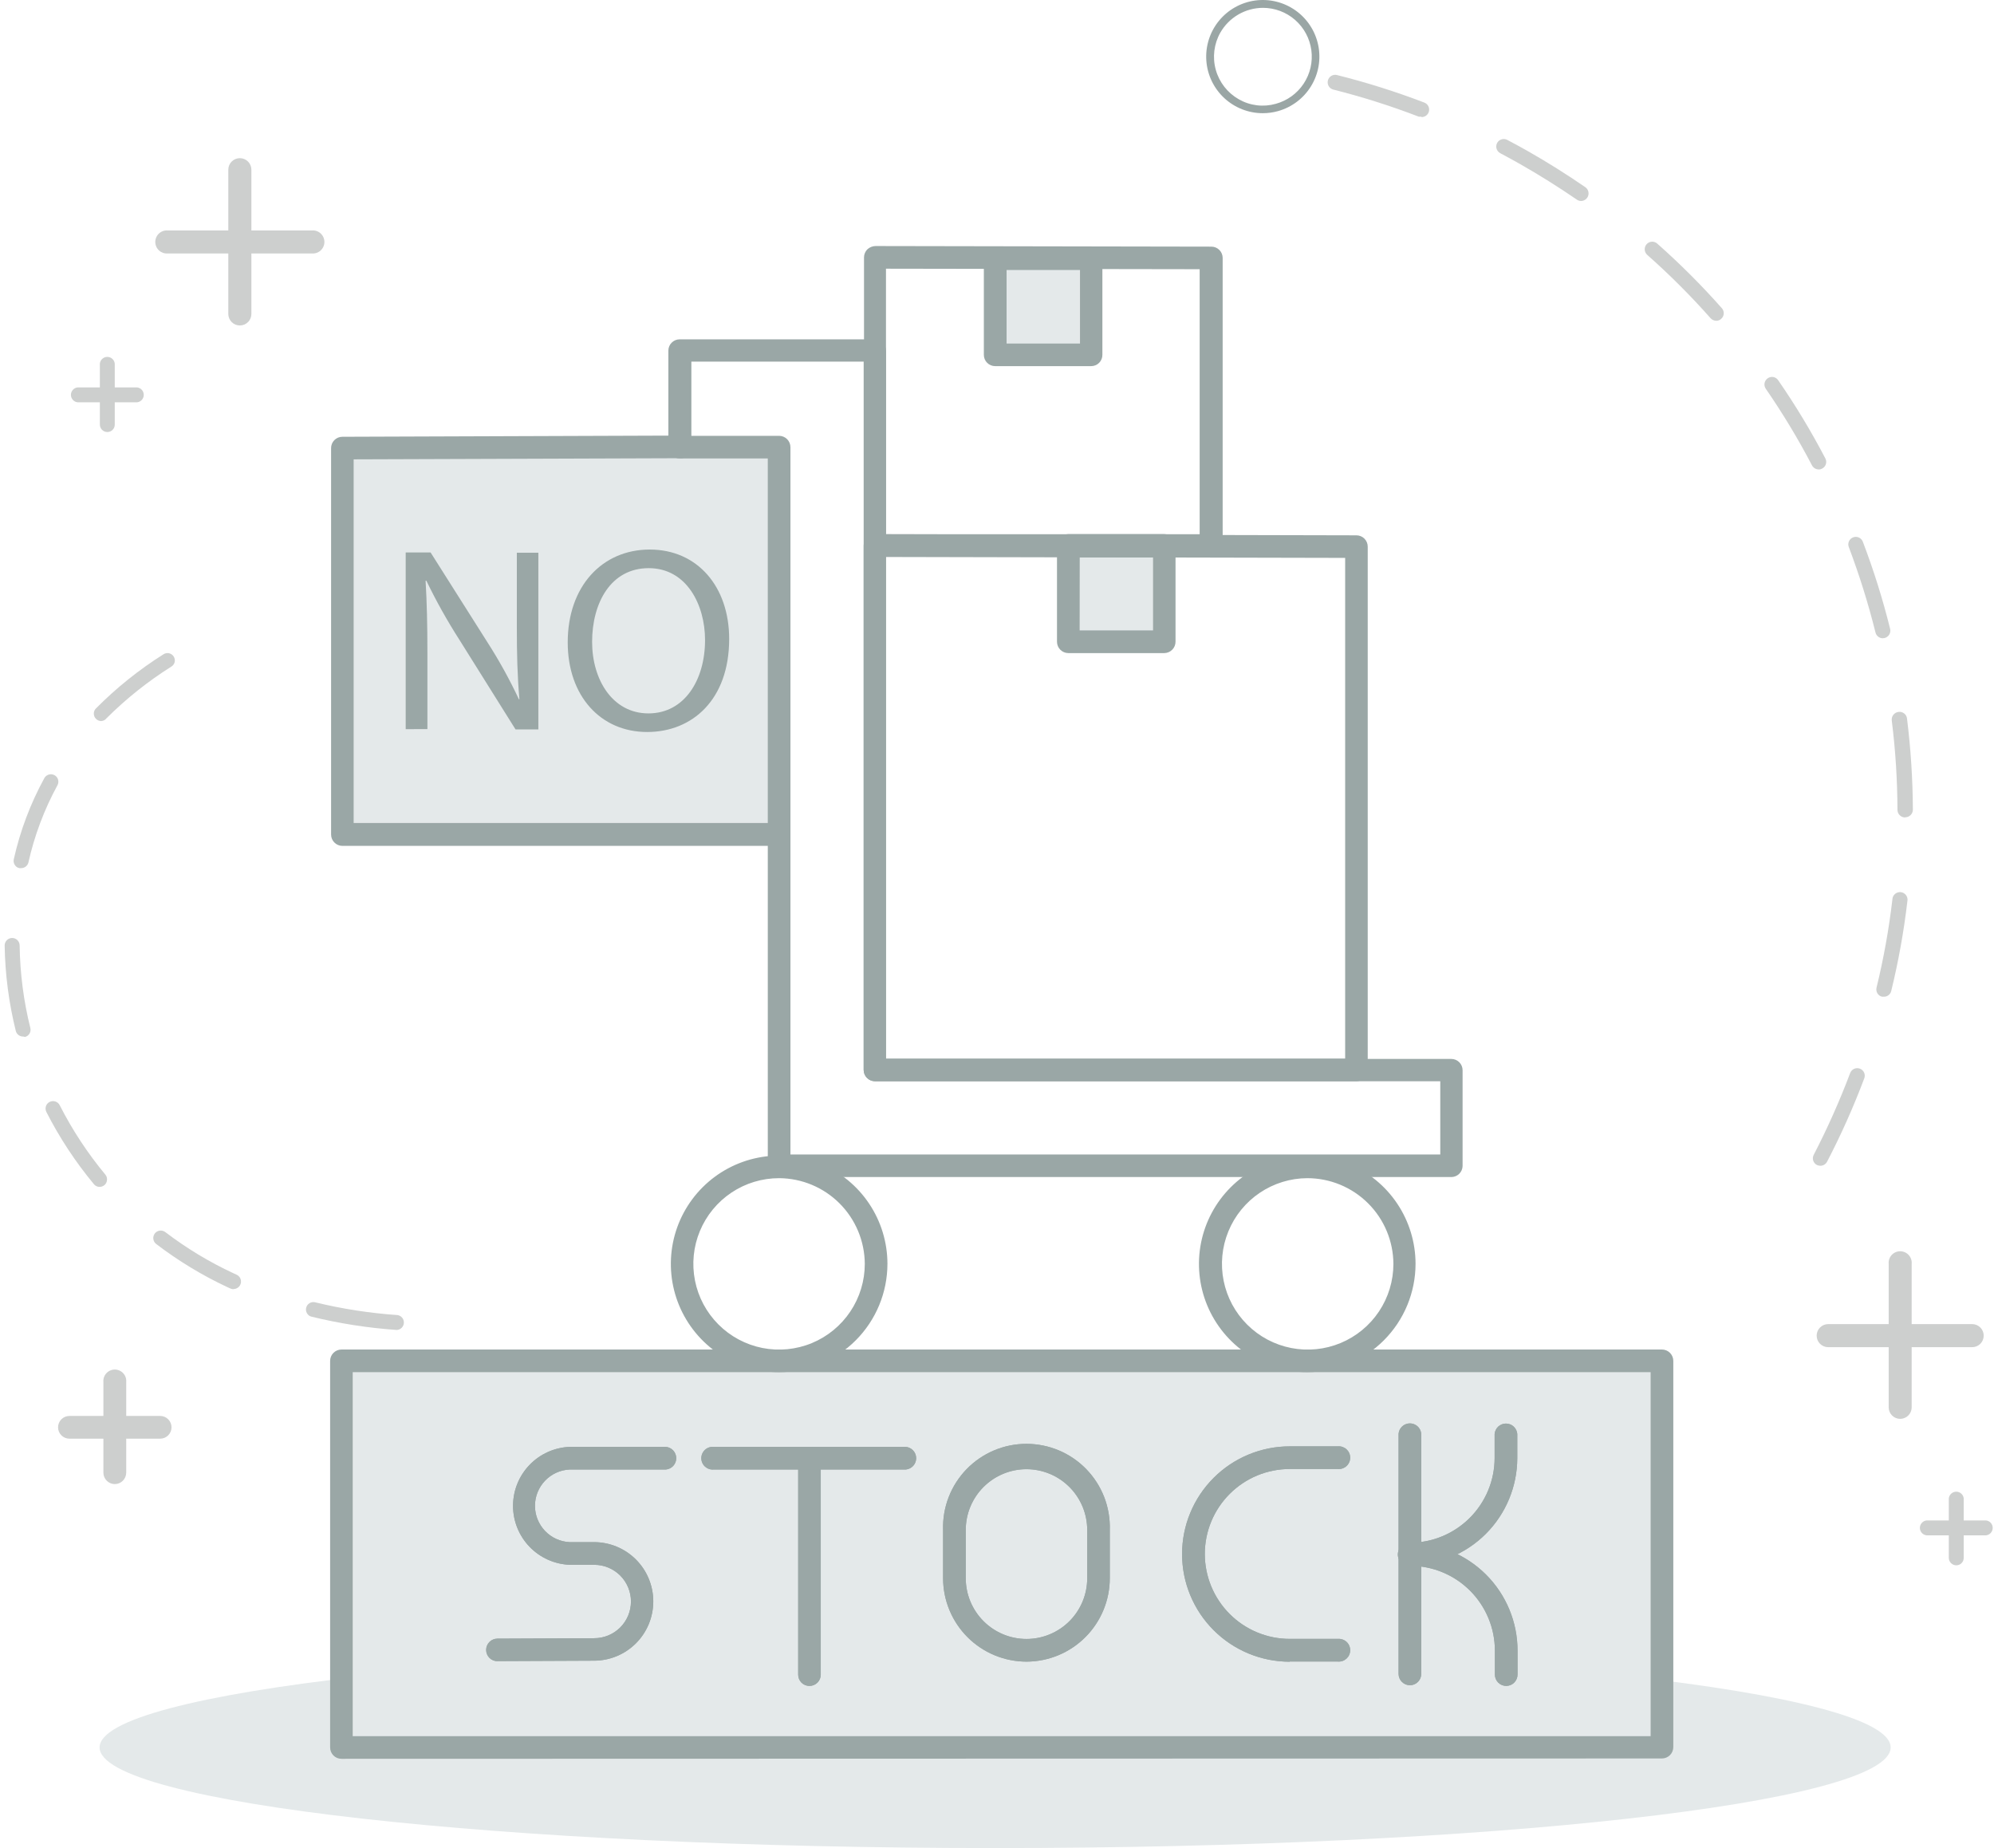 <svg width="164" height="152" viewBox="0 0 164 152" fill="none" xmlns="http://www.w3.org/2000/svg">
<path d="M81.846 152C122.524 152 155.501 148.295 155.501 143.724C155.501 139.153 122.524 135.448 81.846 135.448C41.168 135.448 8.191 139.153 8.191 143.724C8.191 148.295 41.168 152 81.846 152Z" fill="#E4E9EA"/>
<path d="M156.287 116.7C156.035 116.7 155.794 116.6 155.616 116.422C155.438 116.244 155.338 116.002 155.338 115.75V103.946C155.326 103.815 155.342 103.682 155.385 103.558C155.427 103.433 155.495 103.319 155.584 103.222C155.673 103.125 155.781 103.047 155.901 102.995C156.022 102.942 156.152 102.914 156.283 102.914C156.415 102.914 156.545 102.942 156.666 102.995C156.786 103.047 156.894 103.125 156.983 103.222C157.072 103.319 157.14 103.433 157.182 103.558C157.225 103.682 157.241 103.815 157.229 103.946V115.779C157.222 116.024 157.12 116.257 156.944 116.429C156.768 116.601 156.533 116.698 156.287 116.7Z" fill="#CDCFCE"/>
<path d="M162.204 110.804H150.364C150.112 110.804 149.87 110.704 149.692 110.526C149.514 110.348 149.414 110.107 149.414 109.855C149.414 109.603 149.514 109.362 149.692 109.184C149.87 109.005 150.112 108.905 150.364 108.905H162.204C162.455 108.905 162.697 109.005 162.875 109.184C163.053 109.362 163.153 109.603 163.153 109.855C163.153 110.107 163.053 110.348 162.875 110.526C162.697 110.704 162.455 110.804 162.204 110.804Z" fill="#CDCFCE"/>
<path d="M19.727 26.769C19.475 26.769 19.233 26.669 19.055 26.491C18.877 26.313 18.777 26.072 18.777 25.82V13.959C18.777 13.707 18.877 13.465 19.055 13.287C19.233 13.109 19.475 13.009 19.727 13.009C19.979 13.009 20.22 13.109 20.398 13.287C20.576 13.465 20.676 13.707 20.676 13.959V25.806C20.678 25.932 20.655 26.057 20.608 26.174C20.561 26.29 20.492 26.397 20.403 26.486C20.315 26.576 20.21 26.647 20.093 26.696C19.977 26.744 19.853 26.769 19.727 26.769Z" fill="#CDCFCE"/>
<path d="M25.65 20.846H13.803C13.672 20.857 13.54 20.841 13.415 20.799C13.291 20.756 13.176 20.689 13.079 20.6C12.982 20.511 12.905 20.403 12.852 20.282C12.799 20.162 12.771 20.032 12.771 19.9C12.771 19.768 12.799 19.638 12.852 19.518C12.905 19.397 12.982 19.289 13.079 19.2C13.176 19.111 13.291 19.044 13.415 19.001C13.54 18.959 13.672 18.943 13.803 18.954H25.65C25.781 18.943 25.913 18.959 26.038 19.001C26.162 19.044 26.277 19.111 26.374 19.2C26.471 19.289 26.548 19.397 26.601 19.518C26.654 19.638 26.681 19.768 26.681 19.9C26.681 20.032 26.654 20.162 26.601 20.282C26.548 20.403 26.471 20.511 26.374 20.6C26.277 20.689 26.162 20.756 26.038 20.799C25.913 20.841 25.781 20.857 25.65 20.846Z" fill="#CDCFCE"/>
<path d="M8.829 35.534C8.665 35.534 8.509 35.469 8.393 35.354C8.277 35.238 8.213 35.081 8.213 34.918V30.036C8.203 29.95 8.212 29.863 8.239 29.78C8.265 29.698 8.309 29.622 8.367 29.558C8.425 29.494 8.495 29.442 8.574 29.407C8.653 29.372 8.739 29.354 8.825 29.354C8.912 29.354 8.998 29.372 9.077 29.407C9.156 29.442 9.226 29.494 9.284 29.558C9.342 29.622 9.385 29.698 9.412 29.78C9.439 29.863 9.448 29.95 9.438 30.036V34.918C9.439 34.998 9.424 35.078 9.394 35.153C9.364 35.228 9.319 35.296 9.262 35.353C9.206 35.411 9.138 35.456 9.064 35.487C8.989 35.518 8.91 35.534 8.829 35.534Z" fill="#CDCFCE"/>
<path d="M11.274 33.09H6.384C6.233 33.073 6.093 33.002 5.992 32.889C5.89 32.776 5.834 32.629 5.834 32.477C5.834 32.325 5.89 32.178 5.992 32.065C6.093 31.952 6.233 31.88 6.384 31.864H11.274C11.425 31.88 11.565 31.952 11.666 32.065C11.768 32.178 11.824 32.325 11.824 32.477C11.824 32.629 11.768 32.776 11.666 32.889C11.565 33.002 11.425 33.073 11.274 33.09Z" fill="#CDCFCE"/>
<path d="M160.9 128.745C160.736 128.745 160.579 128.68 160.464 128.565C160.348 128.449 160.283 128.292 160.283 128.129V123.24C160.299 123.088 160.371 122.949 160.484 122.847C160.597 122.745 160.744 122.689 160.896 122.689C161.048 122.689 161.195 122.745 161.308 122.847C161.421 122.949 161.493 123.088 161.509 123.24V128.129C161.51 128.209 161.495 128.289 161.465 128.364C161.434 128.439 161.39 128.507 161.333 128.564C161.276 128.621 161.209 128.667 161.134 128.698C161.06 128.729 160.98 128.745 160.9 128.745Z" fill="#CDCFCE"/>
<path d="M163.344 126.279H158.455C158.304 126.263 158.164 126.191 158.062 126.078C157.96 125.965 157.904 125.818 157.904 125.666C157.904 125.514 157.96 125.368 158.062 125.255C158.164 125.141 158.304 125.07 158.455 125.054H163.344C163.495 125.07 163.635 125.141 163.736 125.255C163.838 125.368 163.894 125.514 163.894 125.666C163.894 125.818 163.838 125.965 163.736 126.078C163.635 126.191 163.495 126.263 163.344 126.279Z" fill="#CDCFCE"/>
<path d="M9.439 122.064C9.191 122.062 8.955 121.963 8.78 121.788C8.605 121.613 8.505 121.376 8.504 121.128V113.667C8.492 113.537 8.508 113.406 8.55 113.282C8.592 113.158 8.659 113.045 8.748 112.949C8.836 112.852 8.943 112.775 9.063 112.723C9.183 112.67 9.312 112.643 9.442 112.643C9.573 112.643 9.702 112.67 9.822 112.723C9.941 112.775 10.049 112.852 10.137 112.949C10.225 113.045 10.293 113.158 10.335 113.282C10.377 113.406 10.393 113.537 10.381 113.667V121.128C10.379 121.377 10.279 121.615 10.103 121.79C9.926 121.965 9.688 122.064 9.439 122.064Z" fill="#CDCFCE"/>
<path d="M13.172 118.329H5.711C5.588 118.329 5.466 118.305 5.353 118.258C5.239 118.211 5.136 118.142 5.049 118.055C4.962 117.969 4.894 117.865 4.847 117.752C4.8 117.639 4.775 117.517 4.775 117.394C4.775 117.271 4.8 117.15 4.847 117.036C4.894 116.923 4.962 116.82 5.049 116.733C5.136 116.646 5.239 116.577 5.353 116.53C5.466 116.483 5.588 116.459 5.711 116.459H13.172C13.42 116.459 13.658 116.557 13.833 116.733C14.009 116.908 14.107 117.146 14.107 117.394C14.107 117.642 14.009 117.88 13.833 118.055C13.658 118.231 13.42 118.329 13.172 118.329Z" fill="#CDCFCE"/>
<path d="M32.672 109.387H32.629C30.269 109.223 27.927 108.858 25.629 108.296C25.55 108.28 25.476 108.247 25.411 108.199C25.346 108.151 25.292 108.09 25.253 108.02C25.211 107.952 25.182 107.876 25.17 107.797C25.158 107.718 25.162 107.637 25.182 107.559C25.22 107.407 25.314 107.275 25.446 107.191C25.578 107.106 25.737 107.076 25.891 107.106C28.122 107.651 30.395 108.004 32.686 108.162C32.837 108.182 32.975 108.258 33.074 108.375C33.172 108.492 33.224 108.641 33.218 108.794C33.213 108.946 33.151 109.091 33.045 109.201C32.939 109.311 32.796 109.377 32.644 109.387H32.672ZM19.209 106.036C19.121 106.036 19.034 106.016 18.954 105.979L18.685 105.859C16.618 104.889 14.661 103.702 12.846 102.316C12.782 102.267 12.728 102.205 12.688 102.135C12.647 102.065 12.621 101.987 12.611 101.907C12.6 101.827 12.605 101.745 12.627 101.667C12.648 101.589 12.684 101.516 12.733 101.451C12.782 101.388 12.842 101.334 12.912 101.294C12.981 101.254 13.057 101.228 13.137 101.218C13.3 101.195 13.466 101.239 13.597 101.338C15.338 102.667 17.217 103.802 19.202 104.725L19.464 104.845C19.592 104.904 19.695 105.005 19.758 105.13C19.82 105.256 19.838 105.399 19.809 105.536C19.779 105.673 19.703 105.796 19.594 105.884C19.485 105.972 19.349 106.021 19.209 106.022V106.036ZM8.191 97.618C8.102 97.62 8.013 97.6 7.932 97.562C7.851 97.524 7.78 97.468 7.723 97.398C6.204 95.568 4.892 93.574 3.812 91.454C3.741 91.308 3.728 91.141 3.777 90.986C3.801 90.91 3.841 90.839 3.893 90.778C3.946 90.717 4.01 90.668 4.081 90.632C4.227 90.558 4.396 90.544 4.552 90.595C4.707 90.645 4.836 90.755 4.91 90.901C5.947 92.938 7.206 94.853 8.666 96.612C8.718 96.674 8.758 96.746 8.781 96.825C8.804 96.903 8.811 96.985 8.8 97.066C8.786 97.225 8.709 97.372 8.588 97.476C8.468 97.574 8.317 97.624 8.163 97.618H8.191ZM1.92 85.254C1.783 85.26 1.648 85.219 1.537 85.14C1.425 85.06 1.343 84.946 1.304 84.814C0.73 82.507 0.42 80.142 0.383 77.764C0.383 77.601 0.448 77.444 0.563 77.328C0.679 77.213 0.836 77.148 0.999 77.148C1.163 77.148 1.32 77.213 1.435 77.328C1.551 77.444 1.616 77.601 1.616 77.764C1.647 80.051 1.941 82.326 2.494 84.545C2.515 84.623 2.519 84.704 2.508 84.783C2.497 84.863 2.47 84.939 2.429 85.008C2.388 85.078 2.334 85.138 2.27 85.186C2.206 85.234 2.133 85.269 2.055 85.289L1.92 85.254ZM1.729 71.401C1.682 71.408 1.634 71.408 1.587 71.401C1.51 71.385 1.436 71.353 1.371 71.306C1.307 71.26 1.252 71.201 1.212 71.132C1.169 71.064 1.14 70.989 1.127 70.91C1.114 70.831 1.116 70.75 1.134 70.672C1.654 68.34 2.501 66.093 3.649 63.997C3.708 63.892 3.797 63.806 3.904 63.751C4.011 63.696 4.132 63.673 4.252 63.686C4.372 63.699 4.486 63.746 4.579 63.823C4.672 63.9 4.74 64.002 4.776 64.118C4.821 64.274 4.803 64.442 4.726 64.585C3.634 66.588 2.828 68.735 2.331 70.962C2.292 71.096 2.207 71.212 2.093 71.292C1.978 71.372 1.84 71.41 1.701 71.401H1.729ZM8.333 59.306C8.253 59.307 8.173 59.291 8.099 59.261C8.025 59.23 7.957 59.186 7.901 59.129C7.842 59.074 7.795 59.007 7.763 58.932C7.732 58.858 7.716 58.778 7.716 58.697C7.714 58.617 7.729 58.537 7.76 58.462C7.79 58.388 7.836 58.321 7.894 58.265C9.569 56.576 11.43 55.084 13.442 53.815C13.51 53.77 13.586 53.74 13.667 53.725C13.747 53.71 13.829 53.712 13.909 53.73C14.063 53.766 14.196 53.859 14.282 53.992C14.368 54.124 14.399 54.284 14.37 54.439C14.353 54.517 14.321 54.592 14.274 54.657C14.228 54.723 14.169 54.779 14.101 54.821C12.17 56.036 10.381 57.462 8.765 59.072C8.714 59.14 8.649 59.196 8.575 59.237C8.5 59.277 8.417 59.301 8.333 59.306Z" fill="#CDCFCE"/>
<path d="M103.867 9.31C102.687 9.312 101.55 8.865 100.686 8.061C99.823 7.256 99.297 6.153 99.216 4.976C99.135 3.798 99.504 2.634 100.249 1.718C100.994 0.802 102.058 0.204 103.228 0.043C104.397 -0.117 105.584 0.173 106.548 0.854C107.512 1.535 108.181 2.558 108.419 3.713C108.658 4.869 108.449 6.073 107.834 7.08C107.219 8.088 106.244 8.824 105.107 9.14C104.703 9.252 104.286 9.31 103.867 9.31ZM103.867 0.645C103.156 0.648 102.458 0.838 101.844 1.196C101.229 1.555 100.72 2.068 100.367 2.685C99.843 3.613 99.709 4.711 99.993 5.737C100.277 6.764 100.957 7.636 101.883 8.163C102.34 8.426 102.845 8.594 103.369 8.659C103.892 8.723 104.423 8.682 104.93 8.538C105.869 8.282 106.683 7.693 107.221 6.882C107.759 6.07 107.984 5.091 107.854 4.126C107.724 3.161 107.248 2.277 106.515 1.636C105.782 0.996 104.841 0.644 103.867 0.645Z" fill="#9AA6A5"/>
<path d="M149.718 95.882C149.62 95.881 149.524 95.859 149.435 95.819C149.362 95.781 149.298 95.73 149.246 95.667C149.193 95.605 149.154 95.533 149.129 95.455C149.105 95.377 149.096 95.296 149.104 95.214C149.111 95.133 149.135 95.054 149.173 94.982C150.302 92.801 151.302 90.556 152.17 88.258C152.227 88.104 152.343 87.979 152.493 87.911C152.642 87.842 152.813 87.836 152.967 87.893C153.121 87.951 153.246 88.067 153.315 88.216C153.383 88.366 153.389 88.536 153.332 88.69C152.449 91.035 151.427 93.326 150.271 95.549C150.218 95.65 150.138 95.734 150.041 95.793C149.944 95.852 149.832 95.882 149.718 95.882ZM154.94 81.98H154.799C154.719 81.962 154.645 81.928 154.578 81.881C154.512 81.833 154.456 81.773 154.413 81.704C154.371 81.635 154.342 81.558 154.329 81.478C154.316 81.397 154.319 81.315 154.338 81.236C154.921 78.849 155.356 76.428 155.642 73.988C155.643 73.901 155.663 73.815 155.699 73.736C155.736 73.657 155.789 73.586 155.854 73.529C155.919 73.472 155.996 73.428 156.079 73.403C156.162 73.376 156.25 73.368 156.336 73.378C156.423 73.388 156.506 73.416 156.581 73.46C156.657 73.504 156.721 73.564 156.772 73.635C156.823 73.705 156.858 73.786 156.876 73.871C156.894 73.956 156.893 74.044 156.875 74.129C156.584 76.62 156.139 79.091 155.543 81.527C155.507 81.658 155.428 81.774 155.319 81.856C155.21 81.938 155.077 81.982 154.94 81.98ZM156.683 67.235C156.519 67.233 156.361 67.167 156.245 67.05C156.128 66.934 156.062 66.776 156.06 66.612C156.053 64.155 155.897 61.702 155.592 59.264C155.581 59.181 155.587 59.098 155.608 59.017C155.63 58.937 155.667 58.862 155.718 58.796C155.768 58.73 155.832 58.675 155.904 58.634C155.976 58.593 156.055 58.566 156.138 58.555C156.22 58.542 156.305 58.546 156.386 58.567C156.467 58.588 156.543 58.625 156.609 58.676C156.676 58.727 156.731 58.791 156.772 58.864C156.812 58.937 156.838 59.018 156.846 59.101C157.155 61.588 157.316 64.091 157.328 66.597C157.326 66.762 157.26 66.92 157.144 67.036C157.027 67.153 156.869 67.219 156.705 67.221L156.683 67.235ZM154.855 52.497C154.716 52.496 154.582 52.449 154.473 52.363C154.363 52.277 154.286 52.157 154.253 52.022C153.659 49.638 152.926 47.291 152.057 44.993C152.028 44.918 152.014 44.837 152.016 44.756C152.019 44.675 152.037 44.595 152.07 44.521C152.104 44.447 152.151 44.38 152.21 44.324C152.269 44.269 152.339 44.225 152.414 44.196C152.49 44.168 152.571 44.154 152.652 44.156C152.733 44.159 152.813 44.177 152.887 44.21C152.961 44.243 153.028 44.291 153.083 44.35C153.139 44.409 153.183 44.478 153.211 44.554C154.104 46.897 154.854 49.292 155.458 51.725C155.496 51.885 155.47 52.053 155.385 52.194C155.3 52.334 155.163 52.436 155.004 52.476L154.855 52.497ZM149.584 38.609C149.47 38.61 149.358 38.579 149.261 38.52C149.163 38.461 149.084 38.377 149.031 38.276C147.892 36.099 146.621 33.993 145.226 31.97C145.18 31.903 145.148 31.828 145.132 31.749C145.115 31.669 145.115 31.587 145.13 31.508C145.145 31.428 145.176 31.352 145.22 31.285C145.265 31.217 145.322 31.158 145.389 31.113C145.455 31.066 145.53 31.033 145.609 31.015C145.689 30.997 145.771 30.996 145.85 31.01C145.93 31.025 146.007 31.055 146.074 31.1C146.142 31.144 146.201 31.201 146.246 31.269C147.672 33.331 148.968 35.48 150.129 37.703C150.167 37.775 150.191 37.853 150.198 37.934C150.206 38.016 150.197 38.097 150.173 38.175C150.148 38.253 150.109 38.325 150.056 38.388C150.004 38.45 149.94 38.501 149.867 38.539C149.781 38.588 149.683 38.615 149.584 38.617V38.609ZM141.152 26.38C141.065 26.38 140.979 26.362 140.9 26.326C140.82 26.291 140.749 26.239 140.691 26.174C139.063 24.334 137.324 22.594 135.483 20.966C135.36 20.857 135.284 20.703 135.273 20.539C135.263 20.374 135.318 20.212 135.427 20.088C135.481 20.026 135.546 19.976 135.62 19.94C135.694 19.904 135.774 19.883 135.856 19.878C135.937 19.874 136.019 19.886 136.096 19.913C136.174 19.94 136.245 19.983 136.305 20.038C138.183 21.7 139.958 23.474 141.619 25.352C141.673 25.413 141.714 25.484 141.74 25.561C141.767 25.638 141.777 25.719 141.772 25.8C141.767 25.881 141.746 25.96 141.71 26.033C141.674 26.105 141.624 26.17 141.563 26.224C141.452 26.329 141.305 26.387 141.152 26.387V26.38ZM130.042 16.531C129.914 16.532 129.79 16.492 129.687 16.417C128.192 15.39 126.633 14.412 125.053 13.512C124.501 13.2 123.948 12.896 123.388 12.598C123.317 12.56 123.253 12.508 123.202 12.445C123.15 12.383 123.111 12.311 123.088 12.233C123.04 12.076 123.056 11.907 123.133 11.762C123.21 11.617 123.342 11.509 123.498 11.461C123.655 11.414 123.825 11.43 123.969 11.507C124.536 11.805 125.103 12.116 125.67 12.435C127.278 13.349 128.865 14.348 130.389 15.397C130.496 15.473 130.577 15.58 130.62 15.705C130.663 15.829 130.665 15.964 130.627 16.09C130.588 16.216 130.511 16.326 130.406 16.405C130.301 16.485 130.173 16.528 130.042 16.531ZM116.905 9.594C116.832 9.604 116.758 9.604 116.685 9.594C114.391 8.712 112.047 7.969 109.663 7.369C109.505 7.33 109.368 7.229 109.284 7.088C109.199 6.948 109.174 6.78 109.214 6.622C109.253 6.463 109.354 6.326 109.494 6.242C109.634 6.157 109.802 6.132 109.961 6.172C112.395 6.78 114.789 7.535 117.132 8.432C117.271 8.481 117.387 8.578 117.461 8.706C117.535 8.833 117.56 8.983 117.532 9.128C117.505 9.273 117.427 9.403 117.312 9.495C117.196 9.587 117.052 9.635 116.905 9.629V9.594Z" fill="#CDCFCE"/>
<path d="M28.08 112.158V143.958H136.688V112.158H28.08Z" fill="#E4E9EA"/>
<path d="M81.846 21.753V29.674H89.739V21.753H81.846Z" fill="#E4E9EA"/>
<path d="M87.861 44.859V52.781H95.755V44.873L87.861 44.859Z" fill="#E4E9EA"/>
<path d="M99.935 45.178H71.656V20.853L99.935 20.91V45.178ZM72.301 44.561H99.347V21.526L72.301 21.476V44.561Z" fill="#CDCFCE"/>
<path d="M64.288 68.95H27.854V36.562H64.288V68.95ZM28.47 68.334H63.657V37.157H28.47V68.334Z" fill="#CDCFCE"/>
<path d="M111.875 88.308H71.65V44.561L111.875 44.653V88.308ZM72.274 87.691H111.245V45.27L72.274 45.178V87.691Z" fill="#CDCFCE"/>
<path d="M119.704 96.194H63.77V37.086H55.594V28.505H72.273V87.691H119.704V96.194ZM64.366 95.57H119.059V88.308H71.657V29.122H56.21V36.469H64.366V95.57Z" fill="#CDCFCE"/>
<path d="M74.477 120.866H58.697C58.568 120.877 58.438 120.862 58.315 120.82C58.192 120.778 58.08 120.711 57.984 120.624C57.888 120.536 57.812 120.43 57.76 120.311C57.708 120.192 57.681 120.064 57.681 119.934C57.681 119.805 57.708 119.676 57.76 119.558C57.812 119.439 57.888 119.332 57.984 119.245C58.08 119.157 58.192 119.09 58.315 119.049C58.438 119.007 58.568 118.991 58.697 119.003H74.498C74.731 119.023 74.948 119.13 75.106 119.302C75.264 119.475 75.352 119.7 75.352 119.934C75.352 120.168 75.264 120.394 75.106 120.566C74.948 120.739 74.731 120.846 74.498 120.866H74.477Z" fill="#9AA7A6"/>
<path d="M66.577 138.665C66.454 138.666 66.333 138.643 66.22 138.596C66.107 138.55 66.005 138.482 65.918 138.395C65.832 138.309 65.763 138.206 65.717 138.093C65.671 137.98 65.647 137.859 65.648 137.737V119.938C65.648 119.692 65.746 119.456 65.92 119.281C66.094 119.107 66.331 119.01 66.577 119.01C66.823 119.01 67.059 119.107 67.233 119.281C67.407 119.456 67.505 119.692 67.505 119.938V137.73C67.506 137.852 67.483 137.974 67.436 138.087C67.39 138.201 67.322 138.304 67.236 138.391C67.149 138.478 67.047 138.547 66.933 138.594C66.82 138.641 66.699 138.665 66.577 138.665Z" fill="#9AA7A6"/>
<path d="M106.079 136.674C103.73 136.674 101.477 135.741 99.816 134.08C98.155 132.419 97.222 130.166 97.222 127.817C97.222 125.468 98.155 123.215 99.816 121.554C101.477 119.893 103.73 118.96 106.079 118.96H110.032C110.162 118.949 110.292 118.964 110.415 119.006C110.537 119.048 110.65 119.115 110.746 119.202C110.841 119.29 110.918 119.396 110.97 119.515C111.022 119.634 111.049 119.762 111.049 119.892C111.049 120.021 111.022 120.15 110.97 120.268C110.918 120.387 110.841 120.494 110.746 120.581C110.65 120.669 110.537 120.736 110.415 120.777C110.292 120.819 110.162 120.835 110.032 120.824H106.079C105.161 120.824 104.253 121.004 103.405 121.355C102.557 121.706 101.787 122.221 101.139 122.87C100.49 123.519 99.975 124.289 99.624 125.136C99.273 125.984 99.092 126.892 99.092 127.81C99.092 128.727 99.273 129.636 99.624 130.483C99.975 131.331 100.49 132.101 101.139 132.75C101.787 133.399 102.557 133.913 103.405 134.265C104.253 134.616 105.161 134.796 106.079 134.796H110.032C110.162 134.785 110.292 134.801 110.415 134.842C110.537 134.884 110.65 134.951 110.746 135.039C110.841 135.126 110.918 135.233 110.97 135.351C111.022 135.47 111.049 135.598 111.049 135.728C111.049 135.858 111.022 135.986 110.97 136.105C110.918 136.223 110.841 136.33 110.746 136.418C110.65 136.505 110.537 136.572 110.415 136.614C110.292 136.655 110.162 136.671 110.032 136.66H106.072L106.079 136.674Z" fill="#9AA7A6"/>
<path d="M40.913 136.631C40.666 136.631 40.43 136.534 40.256 136.36C40.082 136.186 39.984 135.949 39.984 135.703C39.984 135.457 40.082 135.221 40.256 135.047C40.43 134.873 40.666 134.775 40.913 134.775L48.877 134.74C49.677 134.74 50.445 134.422 51.011 133.856C51.577 133.289 51.895 132.522 51.895 131.721C51.895 130.921 51.577 130.153 51.011 129.587C50.445 129.021 49.677 128.703 48.877 128.703H46.864C45.61 128.655 44.423 128.123 43.553 127.218C42.682 126.314 42.196 125.108 42.196 123.853C42.196 122.597 42.682 121.391 43.553 120.487C44.423 119.582 45.61 119.05 46.864 119.003H54.765C54.998 119.023 55.215 119.13 55.373 119.302C55.531 119.475 55.619 119.7 55.619 119.934C55.619 120.168 55.531 120.394 55.373 120.566C55.215 120.739 54.998 120.846 54.765 120.866H46.843C46.076 120.903 45.353 121.234 44.824 121.79C44.294 122.346 43.999 123.085 43.999 123.853C43.999 124.62 44.294 125.359 44.824 125.915C45.353 126.471 46.076 126.802 46.843 126.839H48.855C50.148 126.839 51.388 127.353 52.303 128.267C53.217 129.181 53.73 130.421 53.73 131.714C53.73 133.007 53.217 134.247 52.303 135.161C51.388 136.075 50.148 136.589 48.855 136.589L40.891 136.624L40.913 136.631Z" fill="#9AA7A6"/>
<path d="M84.425 136.667C82.606 136.665 80.863 135.942 79.577 134.656C78.291 133.37 77.568 131.627 77.566 129.808V125.833C77.537 124.914 77.692 123.999 78.023 123.141C78.354 122.284 78.855 121.502 79.494 120.841C80.134 120.181 80.899 119.656 81.746 119.297C82.592 118.939 83.502 118.754 84.421 118.754C85.341 118.754 86.251 118.939 87.097 119.297C87.943 119.656 88.709 120.181 89.349 120.841C89.988 121.502 90.488 122.284 90.82 123.141C91.151 123.999 91.306 124.914 91.277 125.833V129.808C91.275 131.625 90.552 133.368 89.268 134.653C87.984 135.939 86.242 136.663 84.425 136.667ZM84.425 120.838C83.1 120.838 81.829 121.364 80.893 122.301C79.956 123.238 79.43 124.508 79.43 125.833V129.808C79.43 131.133 79.956 132.403 80.893 133.34C81.829 134.277 83.1 134.803 84.425 134.803C85.75 134.803 87.02 134.277 87.957 133.34C88.894 132.403 89.42 131.133 89.42 129.808V125.833C89.418 124.509 88.891 123.239 87.955 122.303C87.019 121.366 85.749 120.84 84.425 120.838Z" fill="#9AA7A6"/>
<path d="M115.964 138.608C115.717 138.608 115.48 138.511 115.305 138.337C115.13 138.163 115.03 137.927 115.028 137.68V117.926C115.049 117.692 115.156 117.475 115.328 117.317C115.501 117.159 115.726 117.072 115.96 117.072C116.194 117.072 116.42 117.159 116.592 117.317C116.765 117.475 116.871 117.692 116.892 117.926V137.68C116.892 137.926 116.794 138.162 116.62 138.336C116.446 138.511 116.21 138.608 115.964 138.608Z" fill="#9AA7A6"/>
<path d="M115.963 128.745C115.717 128.745 115.481 128.647 115.307 128.473C115.133 128.299 115.035 128.063 115.035 127.817C115.035 127.571 115.133 127.335 115.307 127.161C115.481 126.987 115.717 126.889 115.963 126.889C117.811 126.885 119.581 126.149 120.887 124.842C122.192 123.535 122.927 121.764 122.928 119.917V117.94C122.949 117.707 123.056 117.49 123.228 117.331C123.401 117.173 123.626 117.086 123.86 117.086C124.094 117.086 124.32 117.173 124.492 117.331C124.665 117.49 124.772 117.707 124.792 117.94V119.917C124.79 122.257 123.859 124.502 122.204 126.157C120.549 127.813 118.304 128.743 115.963 128.745Z" fill="#9AA7A6"/>
<path d="M123.885 138.665C123.637 138.665 123.399 138.566 123.223 138.391C123.048 138.216 122.95 137.978 122.95 137.73V135.753C122.948 133.906 122.213 132.136 120.907 130.83C119.602 129.524 117.831 128.79 115.984 128.788C115.855 128.799 115.725 128.783 115.602 128.742C115.48 128.7 115.367 128.633 115.271 128.545C115.176 128.458 115.099 128.351 115.047 128.233C114.995 128.114 114.968 127.986 114.968 127.856C114.968 127.726 114.995 127.598 115.047 127.479C115.099 127.361 115.176 127.254 115.271 127.166C115.367 127.079 115.48 127.012 115.602 126.97C115.725 126.929 115.855 126.913 115.984 126.924C118.325 126.926 120.57 127.857 122.225 129.512C123.88 131.167 124.811 133.412 124.813 135.753V137.73C124.813 137.977 124.715 138.213 124.542 138.389C124.368 138.564 124.132 138.663 123.885 138.665Z" fill="#9AA7A6"/>
<path d="M74.477 120.866H58.697C58.568 120.877 58.438 120.862 58.315 120.82C58.192 120.778 58.08 120.711 57.984 120.624C57.888 120.536 57.812 120.43 57.76 120.311C57.708 120.192 57.681 120.064 57.681 119.934C57.681 119.805 57.708 119.676 57.76 119.558C57.812 119.439 57.888 119.332 57.984 119.245C58.08 119.157 58.192 119.09 58.315 119.049C58.438 119.007 58.568 118.991 58.697 119.003H74.498C74.731 119.023 74.948 119.13 75.106 119.302C75.264 119.475 75.352 119.7 75.352 119.934C75.352 120.168 75.264 120.394 75.106 120.566C74.948 120.739 74.731 120.846 74.498 120.866H74.477Z" fill="#9AA7A6"/>
<path d="M66.577 138.665C66.454 138.666 66.333 138.643 66.22 138.596C66.107 138.55 66.005 138.482 65.918 138.395C65.832 138.309 65.763 138.206 65.717 138.093C65.671 137.98 65.647 137.859 65.648 137.737V119.938C65.648 119.692 65.746 119.456 65.92 119.281C66.094 119.107 66.331 119.01 66.577 119.01C66.823 119.01 67.059 119.107 67.233 119.281C67.407 119.456 67.505 119.692 67.505 119.938V137.73C67.506 137.852 67.483 137.974 67.436 138.087C67.39 138.201 67.322 138.304 67.236 138.391C67.149 138.478 67.047 138.547 66.933 138.594C66.82 138.641 66.699 138.665 66.577 138.665Z" fill="#9AA7A6"/>
<path d="M106.079 136.674C103.73 136.674 101.477 135.741 99.816 134.08C98.155 132.419 97.222 130.166 97.222 127.817C97.222 125.468 98.155 123.215 99.816 121.554C101.477 119.893 103.73 118.96 106.079 118.96H110.032C110.162 118.949 110.292 118.964 110.415 119.006C110.537 119.048 110.65 119.115 110.746 119.202C110.841 119.29 110.918 119.396 110.97 119.515C111.022 119.634 111.049 119.762 111.049 119.892C111.049 120.021 111.022 120.15 110.97 120.268C110.918 120.387 110.841 120.494 110.746 120.581C110.65 120.669 110.537 120.736 110.415 120.777C110.292 120.819 110.162 120.835 110.032 120.824H106.079C105.161 120.824 104.253 121.004 103.405 121.355C102.557 121.706 101.787 122.221 101.139 122.87C100.49 123.519 99.975 124.289 99.624 125.136C99.273 125.984 99.092 126.892 99.092 127.81C99.092 128.727 99.273 129.636 99.624 130.483C99.975 131.331 100.49 132.101 101.139 132.75C101.787 133.399 102.557 133.913 103.405 134.265C104.253 134.616 105.161 134.796 106.079 134.796H110.032C110.162 134.785 110.292 134.801 110.415 134.842C110.537 134.884 110.65 134.951 110.746 135.039C110.841 135.126 110.918 135.233 110.97 135.351C111.022 135.47 111.049 135.598 111.049 135.728C111.049 135.858 111.022 135.986 110.97 136.105C110.918 136.223 110.841 136.33 110.746 136.418C110.65 136.505 110.537 136.572 110.415 136.614C110.292 136.655 110.162 136.671 110.032 136.66H106.072L106.079 136.674Z" fill="#9AA7A6"/>
<path d="M40.913 136.631C40.666 136.631 40.43 136.534 40.256 136.36C40.082 136.186 39.984 135.949 39.984 135.703C39.984 135.457 40.082 135.221 40.256 135.047C40.43 134.873 40.666 134.775 40.913 134.775L48.877 134.74C49.677 134.74 50.445 134.422 51.011 133.856C51.577 133.289 51.895 132.522 51.895 131.721C51.895 130.921 51.577 130.153 51.011 129.587C50.445 129.021 49.677 128.703 48.877 128.703H46.864C45.61 128.655 44.423 128.123 43.553 127.218C42.682 126.314 42.196 125.108 42.196 123.853C42.196 122.597 42.682 121.391 43.553 120.487C44.423 119.582 45.61 119.05 46.864 119.003H54.765C54.998 119.023 55.215 119.13 55.373 119.302C55.531 119.475 55.619 119.7 55.619 119.934C55.619 120.168 55.531 120.394 55.373 120.566C55.215 120.739 54.998 120.846 54.765 120.866H46.843C46.076 120.903 45.353 121.234 44.824 121.79C44.294 122.346 43.999 123.085 43.999 123.853C43.999 124.62 44.294 125.359 44.824 125.915C45.353 126.471 46.076 126.802 46.843 126.839H48.855C50.148 126.839 51.388 127.353 52.303 128.267C53.217 129.181 53.73 130.421 53.73 131.714C53.73 133.007 53.217 134.247 52.303 135.161C51.388 136.075 50.148 136.589 48.855 136.589L40.891 136.624L40.913 136.631Z" fill="#9AA7A6"/>
<path d="M84.425 136.667C82.606 136.665 80.863 135.942 79.577 134.656C78.291 133.37 77.568 131.627 77.566 129.808V125.833C77.537 124.914 77.692 123.999 78.023 123.141C78.354 122.284 78.855 121.502 79.494 120.841C80.134 120.181 80.899 119.656 81.746 119.297C82.592 118.939 83.502 118.754 84.421 118.754C85.341 118.754 86.251 118.939 87.097 119.297C87.943 119.656 88.709 120.181 89.349 120.841C89.988 121.502 90.488 122.284 90.82 123.141C91.151 123.999 91.306 124.914 91.277 125.833V129.808C91.275 131.625 90.552 133.368 89.268 134.653C87.984 135.939 86.242 136.663 84.425 136.667ZM84.425 120.838C83.1 120.838 81.829 121.364 80.893 122.301C79.956 123.238 79.43 124.508 79.43 125.833V129.808C79.43 131.133 79.956 132.403 80.893 133.34C81.829 134.277 83.1 134.803 84.425 134.803C85.75 134.803 87.02 134.277 87.957 133.34C88.894 132.403 89.42 131.133 89.42 129.808V125.833C89.418 124.509 88.891 123.239 87.955 122.303C87.019 121.366 85.749 120.84 84.425 120.838Z" fill="#9AA7A6"/>
<path d="M115.964 138.608C115.717 138.608 115.48 138.511 115.305 138.337C115.13 138.163 115.03 137.927 115.028 137.68V117.926C115.049 117.692 115.156 117.475 115.328 117.317C115.501 117.159 115.726 117.072 115.96 117.072C116.194 117.072 116.42 117.159 116.592 117.317C116.765 117.475 116.871 117.692 116.892 117.926V137.68C116.892 137.926 116.794 138.162 116.62 138.336C116.446 138.511 116.21 138.608 115.964 138.608Z" fill="#9AA7A6"/>
<path d="M115.963 128.745C115.717 128.745 115.481 128.647 115.307 128.473C115.133 128.299 115.035 128.063 115.035 127.817C115.035 127.571 115.133 127.335 115.307 127.161C115.481 126.987 115.717 126.889 115.963 126.889C117.811 126.885 119.581 126.149 120.887 124.842C122.192 123.535 122.927 121.764 122.928 119.917V117.94C122.949 117.707 123.056 117.49 123.228 117.331C123.401 117.173 123.626 117.086 123.86 117.086C124.094 117.086 124.32 117.173 124.492 117.331C124.665 117.49 124.772 117.707 124.792 117.94V119.917C124.79 122.257 123.859 124.502 122.204 126.157C120.549 127.813 118.304 128.743 115.963 128.745Z" fill="#9AA7A6"/>
<path d="M123.885 138.665C123.637 138.665 123.399 138.566 123.223 138.391C123.048 138.216 122.95 137.978 122.95 137.73V135.753C122.948 133.906 122.213 132.136 120.907 130.83C119.602 129.524 117.831 128.79 115.984 128.788C115.855 128.799 115.725 128.783 115.602 128.742C115.48 128.7 115.367 128.633 115.271 128.545C115.176 128.458 115.099 128.351 115.047 128.233C114.995 128.114 114.968 127.986 114.968 127.856C114.968 127.726 114.995 127.598 115.047 127.479C115.099 127.361 115.176 127.254 115.271 127.166C115.367 127.079 115.48 127.012 115.602 126.97C115.725 126.929 115.855 126.913 115.984 126.924C118.325 126.926 120.57 127.857 122.225 129.512C123.88 131.167 124.811 133.412 124.813 135.753V137.73C124.813 137.977 124.715 138.213 124.542 138.389C124.368 138.564 124.132 138.663 123.885 138.665Z" fill="#9AA7A6"/>
<path d="M28.081 144.659C27.958 144.659 27.837 144.635 27.723 144.587C27.61 144.54 27.508 144.47 27.422 144.383C27.248 144.208 27.152 143.971 27.152 143.724V111.931C27.152 111.684 27.25 111.447 27.424 111.272C27.598 111.097 27.834 110.998 28.081 110.996H136.688C136.937 110.996 137.174 111.094 137.35 111.27C137.525 111.445 137.624 111.683 137.624 111.931V143.696C137.624 143.944 137.525 144.182 137.35 144.357C137.174 144.533 136.937 144.631 136.688 144.631L28.081 144.659ZM29.009 112.859V142.796H135.76V112.859H29.009Z" fill="#9AA7A6"/>
<path d="M99.624 45.801H71.991C71.744 45.799 71.508 45.7 71.334 45.525C71.16 45.35 71.062 45.113 71.062 44.866V21.165C71.063 21.042 71.087 20.921 71.135 20.808C71.182 20.695 71.251 20.592 71.339 20.506C71.519 20.339 71.753 20.244 71.998 20.236L99.632 20.286C99.878 20.286 100.114 20.384 100.288 20.558C100.462 20.732 100.56 20.968 100.56 21.214V44.866C100.56 45.114 100.461 45.352 100.286 45.527C100.11 45.703 99.873 45.801 99.624 45.801ZM72.869 43.938H98.668V22.142L72.869 22.1V43.938Z" fill="#9AA7A6"/>
<path d="M55.899 36.76H28.166V68.518H63.984V36.76H55.899Z" fill="#E4E9EA"/>
<path d="M111.563 88.931H71.961C71.715 88.929 71.478 88.83 71.305 88.655C71.131 88.48 71.033 88.243 71.033 87.996V44.866C71.032 44.744 71.056 44.623 71.102 44.51C71.148 44.397 71.217 44.294 71.303 44.208C71.389 44.121 71.492 44.053 71.605 44.007C71.718 43.96 71.839 43.937 71.961 43.938L111.563 44.03C111.809 44.03 112.045 44.128 112.219 44.302C112.393 44.476 112.491 44.712 112.491 44.958V87.996C112.492 88.118 112.469 88.24 112.422 88.353C112.376 88.467 112.308 88.57 112.222 88.657C112.135 88.744 112.033 88.813 111.92 88.86C111.807 88.907 111.685 88.931 111.563 88.931ZM72.868 87.068H110.635V45.886L72.868 45.801V87.068Z" fill="#9AA7A6"/>
<path d="M119.393 96.81H64.083C63.96 96.811 63.839 96.788 63.725 96.742C63.612 96.695 63.509 96.627 63.422 96.541C63.335 96.455 63.266 96.352 63.219 96.239C63.172 96.126 63.148 96.005 63.148 95.882V37.709H55.899C55.653 37.709 55.417 37.612 55.243 37.438C55.069 37.264 54.971 37.027 54.971 36.781V28.838C54.971 28.592 55.069 28.356 55.243 28.182C55.417 28.008 55.653 27.91 55.899 27.91H71.962C72.204 27.917 72.433 28.018 72.603 28.191C72.772 28.364 72.867 28.596 72.869 28.838V87.096H119.365C119.611 87.096 119.847 87.194 120.021 87.368C120.195 87.542 120.293 87.778 120.293 88.024V95.91C120.286 96.147 120.189 96.372 120.021 96.539C119.854 96.706 119.629 96.803 119.393 96.81ZM65.011 94.954H118.458V88.931H71.962C71.715 88.929 71.479 88.83 71.305 88.655C71.131 88.48 71.034 88.243 71.034 87.996V29.745H56.863V35.846H64.083C64.33 35.848 64.566 35.947 64.74 36.122C64.913 36.297 65.011 36.534 65.011 36.781V94.954Z" fill="#9AA7A6"/>
<path d="M64.082 112.859C62.321 112.859 60.599 112.337 59.135 111.359C57.67 110.38 56.529 108.99 55.854 107.363C55.18 105.736 55.003 103.945 55.346 102.218C55.69 100.49 56.537 98.903 57.782 97.657C59.027 96.411 60.613 95.562 62.34 95.218C64.068 94.874 65.858 95.049 67.486 95.722C69.114 96.395 70.505 97.535 71.484 98.999C72.464 100.463 72.988 102.184 72.989 103.946C72.987 106.308 72.048 108.573 70.379 110.244C68.709 111.915 66.445 112.855 64.082 112.859ZM64.082 96.903C62.688 96.901 61.324 97.313 60.164 98.087C59.003 98.861 58.099 99.962 57.564 101.25C57.029 102.538 56.889 103.956 57.16 105.324C57.431 106.692 58.102 107.949 59.088 108.935C60.073 109.922 61.33 110.594 62.697 110.867C64.065 111.139 65.483 111 66.772 110.467C68.06 109.933 69.162 109.03 69.937 107.87C70.712 106.711 71.126 105.347 71.126 103.953C71.116 102.087 70.371 100.3 69.053 98.98C67.734 97.66 65.948 96.914 64.082 96.903Z" fill="#9AA7A6"/>
<path d="M107.517 112.859C105.756 112.859 104.034 112.337 102.569 111.359C101.105 110.38 99.963 108.99 99.289 107.363C98.615 105.736 98.438 103.945 98.781 102.218C99.124 100.49 99.972 98.903 101.217 97.657C102.461 96.411 104.048 95.562 105.775 95.218C107.502 94.874 109.293 95.049 110.92 95.722C112.548 96.395 113.94 97.535 114.919 98.999C115.899 100.463 116.422 102.184 116.424 103.946C116.422 106.308 115.483 108.573 113.813 110.244C112.144 111.915 109.879 112.855 107.517 112.859ZM107.517 96.903C106.124 96.909 104.765 97.329 103.61 98.108C102.455 98.887 101.557 99.99 101.029 101.279C100.501 102.568 100.366 103.984 100.642 105.35C100.918 106.715 101.592 107.968 102.58 108.95C103.567 109.933 104.823 110.601 106.19 110.87C107.557 111.139 108.972 110.997 110.258 110.463C111.545 109.928 112.644 109.024 113.417 107.866C114.19 106.707 114.603 105.346 114.603 103.953C114.593 102.08 113.843 100.286 112.515 98.965C111.187 97.644 109.39 96.902 107.517 96.903Z" fill="#9AA7A6"/>
<path d="M63.984 69.573H28.166C27.918 69.573 27.68 69.475 27.505 69.299C27.329 69.124 27.231 68.886 27.231 68.638V36.873C27.228 36.75 27.25 36.627 27.295 36.512C27.34 36.397 27.409 36.292 27.495 36.203C27.581 36.115 27.685 36.044 27.799 35.996C27.913 35.949 28.035 35.924 28.159 35.924L55.899 35.825C56.028 35.813 56.158 35.829 56.281 35.871C56.404 35.913 56.517 35.979 56.612 36.067C56.708 36.155 56.784 36.261 56.836 36.38C56.889 36.498 56.916 36.627 56.916 36.757C56.916 36.886 56.889 37.014 56.836 37.133C56.784 37.252 56.708 37.358 56.612 37.446C56.517 37.534 56.404 37.6 56.281 37.642C56.158 37.684 56.028 37.7 55.899 37.688L29.087 37.78V67.689H63.977C64.21 67.709 64.427 67.816 64.585 67.988C64.743 68.161 64.831 68.386 64.831 68.62C64.831 68.854 64.743 69.08 64.585 69.252C64.427 69.425 64.21 69.532 63.977 69.552L63.984 69.573Z" fill="#9AA7A6"/>
<path d="M33.367 59.972V45.44H35.415L40.07 52.795C41.043 54.308 41.914 55.885 42.678 57.514H42.72C42.55 55.572 42.508 53.808 42.508 51.541V45.461H44.279V59.994H42.401L37.782 52.618C36.78 51.056 35.874 49.435 35.068 47.764H35.004C35.11 49.592 35.153 51.342 35.153 53.758V59.965L33.367 59.972Z" fill="#9AA7A6"/>
<path d="M59.972 52.554C59.972 57.556 56.932 60.206 53.226 60.206C49.386 60.206 46.693 57.23 46.693 52.837C46.693 48.217 49.528 45.199 53.439 45.199C57.35 45.199 59.972 48.239 59.972 52.554ZM48.699 52.795C48.699 55.898 50.378 58.676 53.333 58.676C56.287 58.676 57.988 55.941 57.988 52.639C57.988 49.755 56.479 46.73 53.354 46.73C50.229 46.73 48.699 49.599 48.699 52.795Z" fill="#9AA7A6"/>
<path d="M89.74 30.114H81.846C81.6 30.114 81.364 30.016 81.19 29.842C81.016 29.668 80.918 29.432 80.918 29.186V21.264C80.917 21.142 80.94 21.021 80.987 20.907C81.033 20.794 81.101 20.692 81.188 20.605C81.274 20.519 81.377 20.451 81.49 20.404C81.603 20.358 81.724 20.335 81.846 20.336H89.74C89.862 20.336 89.982 20.36 90.095 20.406C90.207 20.453 90.31 20.521 90.396 20.608C90.482 20.694 90.55 20.796 90.597 20.909C90.644 21.021 90.668 21.142 90.668 21.264V29.171C90.671 29.295 90.649 29.417 90.603 29.532C90.558 29.647 90.49 29.751 90.403 29.839C90.317 29.927 90.213 29.997 90.099 30.044C89.985 30.091 89.863 30.115 89.74 30.114ZM82.789 28.257H88.826V22.206H82.789V28.257Z" fill="#9AA7A6"/>
<path d="M95.755 53.716H87.862C87.615 53.714 87.379 53.615 87.205 53.439C87.031 53.264 86.934 53.027 86.934 52.781V44.866C86.935 44.62 87.034 44.384 87.207 44.209C87.38 44.034 87.616 43.934 87.862 43.931H95.748C95.995 43.931 96.232 44.028 96.407 44.202C96.582 44.376 96.681 44.612 96.683 44.859V52.766C96.685 52.89 96.663 53.012 96.617 53.127C96.571 53.242 96.503 53.346 96.417 53.434C96.331 53.523 96.228 53.593 96.114 53.641C96.001 53.69 95.879 53.715 95.755 53.716ZM88.797 51.852H94.834V45.844H88.804L88.797 51.852Z" fill="#9AA7A6"/>
</svg>

